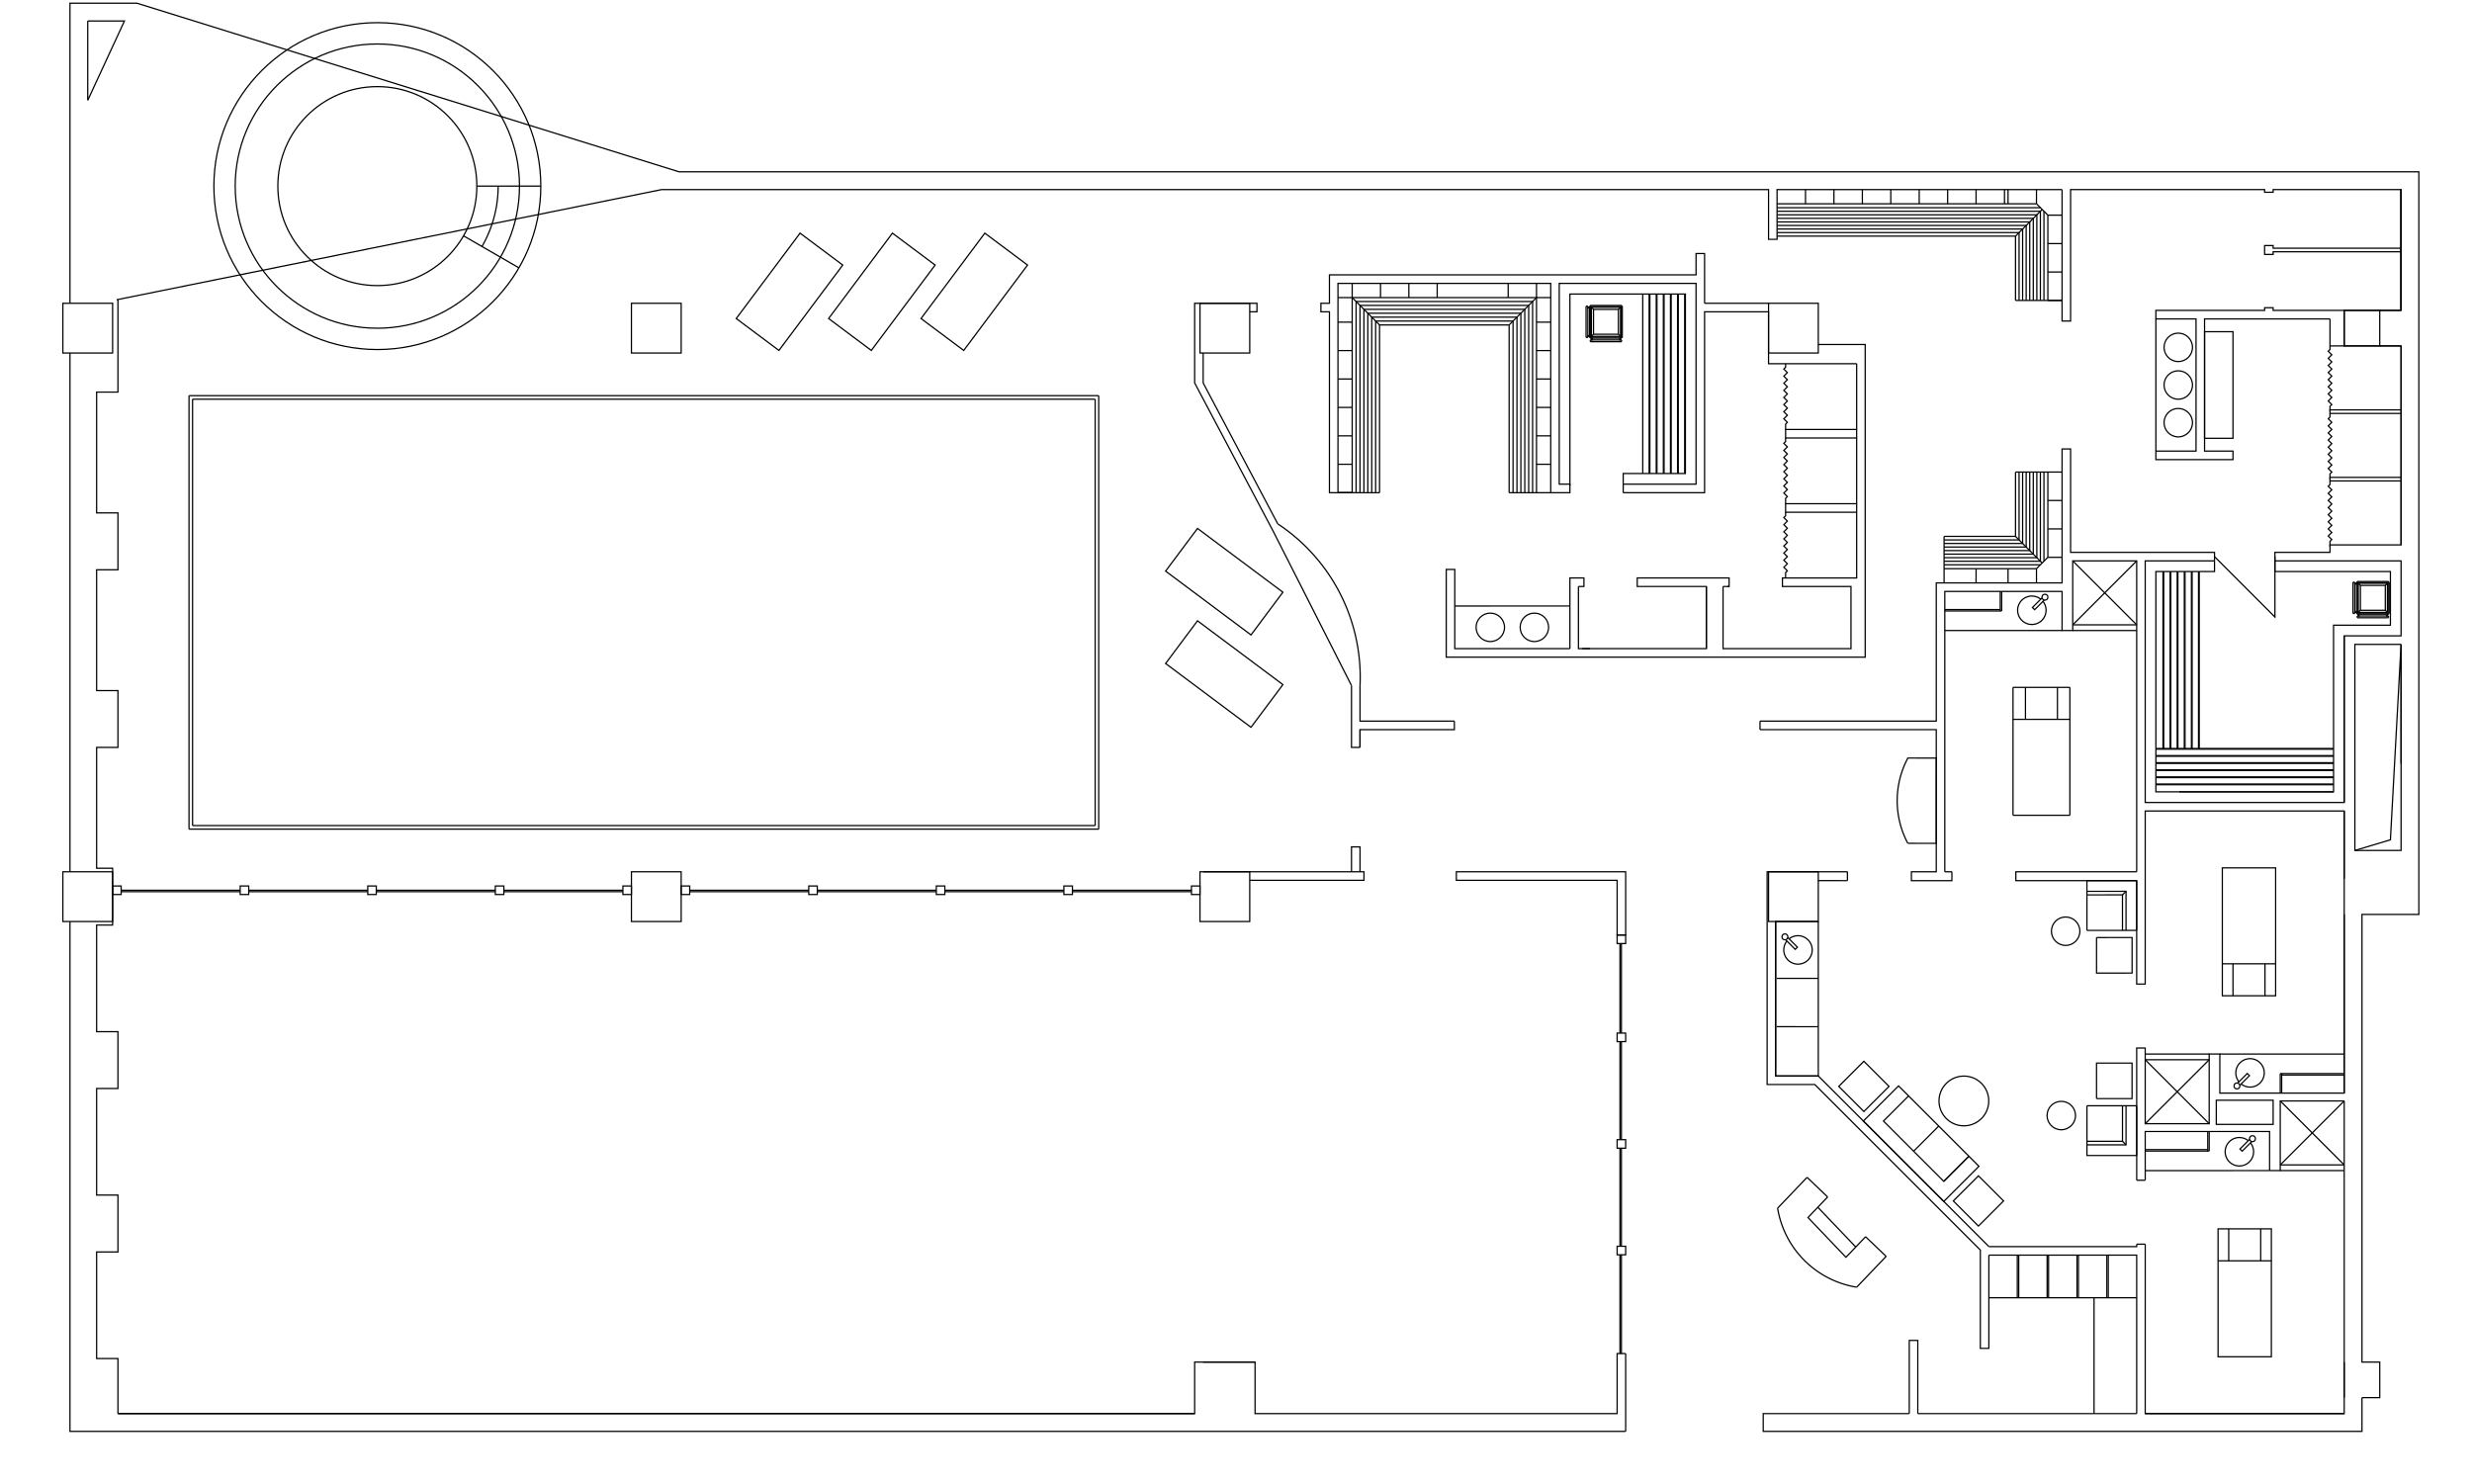 <?xml version="1.0" encoding="utf-8" ?>
<svg baseProfile="full" height="2400.86px" version="1.1" viewBox="0 0 4000.00 2400.86" width="4000.00px" xmlns="http://www.w3.org/2000/svg" xmlns:ev="http://www.w3.org/2001/xml-events" xmlns:xlink="http://www.w3.org/1999/xlink"><defs /><g transform="translate(147.311,2357.149) scale(0.115,-0.115)"><circle cx="4028.536" cy="17877.996" fill="none" r="1400.0" stroke="black" stroke-width="17.384" /><line stroke="black" stroke-width="17.384" x1="32203.576" x2="32503.576" y1="15629.04" y2="15629.04" /><line stroke="black" stroke-width="17.384" x1="32203.576" x2="32503.576" y1="16129.04" y2="16129.04" /><path d="M 32203.576,16129.04 L 32203.576,15629.04 L 31703.576,15629.04 L 31703.576,16129.04 Z" fill="none" stroke="black" stroke-width="17.384" /><path d="M 23603.576,7529.04 L 24303.576,7529.04 L 24303.576,8229.04 L 23603.576,8229.04 Z" fill="none" stroke="black" stroke-width="17.384" /><path d="M 23603.576,16229.04 L 24303.576,16229.04 L 24303.576,15529.04 L 23603.576,15529.04 Z" fill="none" stroke="black" stroke-width="17.384" /><path d="M 16303.576,8229.04 L 16303.576,7529.04 L 15603.576,7529.04 L 15603.576,8229.04 Z" fill="none" stroke="black" stroke-width="17.384" /><path d="M 15603.576,16229.04 L 15603.576,15529.04 L 16303.576,15529.04 L 16303.576,16229.04 Z" fill="none" stroke="black" stroke-width="17.384" /><path d="M -396.424,8229.04 L 303.576,8229.04 L 303.576,7529.04 L -396.424,7529.04 Z" fill="none" stroke="black" stroke-width="17.384" /><path d="M -396.424,16229.04 L 303.576,16229.04 L 303.576,15529.04 L -396.424,15529.04 Z" fill="none" stroke="black" stroke-width="17.384" /><line stroke="black" stroke-width="17.384" x1="21593.19" x2="21593.189" y1="354.04" y2="1449.04" /><path d="M 25258.214,2816.745 L 24843.556,2383.088" fill="none" stroke="black" stroke-width="17.384" /><path d="M 23731.3,3495.298 L 24145.959,3928.955" fill="none" stroke="black" stroke-width="17.384" /><path d="M 24969.11,3093.184 L 24692.671,2804.08 L 24158.625,3363.412 L 24435.063,3652.516" fill="none" stroke="black" stroke-width="17.384" /><line stroke="black" stroke-width="17.384" x1="24435.063" x2="24145.959" y1="3652.516" y2="3928.955" /><line stroke="black" stroke-width="17.384" x1="24969.11" x2="25258.214" y1="3093.184" y2="2816.745" /><line stroke="black" stroke-width="17.384" x1="24830.89" x2="24296.844" y1="2948.632" y2="3507.964" /><line stroke="black" stroke-width="17.384" x1="21533.19" x2="21533.19" y1="1449.04" y2="2839.039" /><line stroke="black" stroke-width="17.384" x1="21533.19" x2="21533.19" y1="2959.039" y2="4339.039" /><line stroke="black" stroke-width="17.384" x1="21533.19" x2="21533.19" y1="4459.039" y2="5839.039" /><line stroke="black" stroke-width="17.384" x1="21533.19" x2="21533.19" y1="5959.039" y2="7219.039" /><line stroke="black" stroke-width="17.384" x1="22703.576" x2="22703.576" y1="16629.04" y2="16229.04" /><line stroke="black" stroke-width="17.384" x1="21833.576" x2="21833.576" y1="16359.04" y2="13833.518" /><line stroke="black" stroke-width="17.384" x1="24123.576" x2="24123.576" y1="17829.04" y2="17629.04" /><line stroke="black" stroke-width="17.384" x1="24523.576" x2="24523.576" y1="17829.04" y2="17629.04" /><line stroke="black" stroke-width="17.384" x1="24923.576" x2="24923.576" y1="17829.04" y2="17629.04" /><line stroke="black" stroke-width="17.384" x1="25323.576" x2="25323.576" y1="17829.04" y2="17629.04" /><line stroke="black" stroke-width="17.384" x1="25723.576" x2="25723.576" y1="17829.04" y2="17629.04" /><line stroke="black" stroke-width="17.384" x1="26123.576" x2="26123.576" y1="17829.04" y2="17629.04" /><line stroke="black" stroke-width="17.384" x1="26523.576" x2="26523.576" y1="17829.04" y2="17629.04" /><line stroke="black" stroke-width="17.384" x1="26923.576" x2="26923.576" y1="17829.04" y2="17629.04" /><line stroke="black" stroke-width="17.384" x1="26973.576" x2="26973.576" y1="17829.04" y2="17629.04" /><line stroke="black" stroke-width="17.384" x1="27373.576" x2="27373.576" y1="17829.04" y2="17629.04" /><path d="M 21593.189,2839.039 L 21593.189,2959.039 L 21473.189,2959.039 L 21473.189,2839.039 Z" fill="none" stroke="black" stroke-width="17.384" /><path d="M 21593.189,4339.039 L 21593.189,4459.039 L 21473.189,4459.039 L 21473.189,4339.039 Z" fill="none" stroke="black" stroke-width="17.384" /><path d="M 21593.189,5839.039 L 21593.189,5959.039 L 21473.189,5959.039 L 21473.189,5839.039 Z" fill="none" stroke="black" stroke-width="17.384" /><path d="M 19210.882,8229.04 L 19210.882,8109.04 L 21473.189,8109.04 L 21473.189,7339.039 L 21593.189,7339.039 L 21593.189,8229.04 Z" fill="none" stroke="black" stroke-width="17.384" /><line stroke="black" stroke-width="17.384" x1="23048.88" x2="23023.48" y1="12243.698" y2="12243.736" /><path d="M 23843.48,15378.518 L 23843.48,15328.518 L 23818.48,15303.518 L 23868.48,15253.518 L 23818.48,15203.518 L 23868.48,15153.518 L 23818.48,15103.518 L 23868.48,15053.518 L 23818.48,15003.518 L 23868.48,14953.518 L 23818.48,14903.518 L 23868.48,14853.518 L 23818.48,14803.518 L 23868.48,14753.518 L 23818.48,14703.518 L 23868.48,14653.518 L 23818.48,14603.518 L 23868.48,14553.518 L 23843.48,14528.518 L 23843.48,14453.518" fill="none" stroke="black" stroke-width="17.384" /><path d="M 23843.48,14333.518 L 23843.48,14283.518 L 23818.48,14258.518 L 23868.48,14208.518 L 23818.48,14158.518 L 23868.48,14108.518 L 23818.48,14058.518 L 23868.48,14008.518 L 23818.48,13958.518 L 23868.48,13908.518 L 23818.48,13858.518 L 23868.48,13808.518 L 23818.48,13758.518 L 23868.48,13708.518 L 23818.48,13658.518 L 23868.48,13608.518 L 23818.48,13558.518 L 23868.48,13508.518 L 23843.48,13483.518 L 23843.48,13408.518" fill="none" stroke="black" stroke-width="17.384" /><path d="M 23843.48,13288.518 L 23843.48,13238.518 L 23818.48,13213.518 L 23868.48,13163.518 L 23818.48,13113.518 L 23868.48,13063.518 L 23818.48,13013.518 L 23868.48,12963.518 L 23818.48,12913.518 L 23868.48,12863.518 L 23818.48,12813.518 L 23868.48,12763.518 L 23818.48,12713.518 L 23868.48,12663.518 L 23818.48,12613.518 L 23868.48,12563.518 L 23818.48,12513.518 L 23868.48,12463.518 L 23843.48,12438.518 L 23843.48,12363.518" fill="none" stroke="black" stroke-width="17.384" /><line stroke="black" stroke-width="17.384" x1="20808.576" x2="19188.576" y1="11969.179" y2="11969.04" /><circle cx="19688.576" cy="11669.04" fill="none" r="200.0" stroke="black" stroke-width="17.384" /><path d="M 31503.576,15629.04 L 31503.576,15579.04 L 31478.576,15554.04 L 31528.576,15504.04 L 31478.576,15454.04 L 31528.576,15404.04 L 31478.576,15354.04 L 31528.576,15304.04 L 31478.576,15254.04 L 31528.576,15204.04 L 31478.576,15154.04 L 31528.576,15104.04 L 31478.576,15054.04 L 31528.576,15004.04 L 31478.576,14954.04 L 31528.576,14904.04 L 31478.576,14854.04 L 31528.576,14804.04 L 31503.576,14779.04 L 31503.576,14704.04" fill="none" stroke="black" stroke-width="17.384" /><path d="M 31503.576,14679.04 L 31503.576,14629.04 L 31478.576,14604.04 L 31528.576,14554.04 L 31478.576,14504.04 L 31528.576,14454.04 L 31478.576,14404.04 L 31528.576,14354.04 L 31478.576,14304.04 L 31528.576,14254.04 L 31478.576,14204.04 L 31528.576,14154.04 L 31478.576,14104.04 L 31528.576,14054.04 L 31478.576,14004.04 L 31528.576,13954.04 L 31478.576,13904.04 L 31528.576,13854.04 L 31503.576,13829.04 L 31503.576,13754.04" fill="none" stroke="black" stroke-width="17.384" /><path d="M 31503.576,13729.04 L 31503.576,13679.04 L 31478.576,13654.04 L 31528.576,13604.04 L 31478.576,13554.04 L 31528.576,13504.04 L 31478.576,13454.04 L 31528.576,13404.04 L 31478.576,13354.04 L 31528.576,13304.04 L 31478.576,13254.04 L 31528.576,13204.04 L 31478.576,13154.04 L 31528.576,13104.04 L 31478.576,13054.04 L 31528.576,13004.04 L 31478.576,12954.04 L 31528.576,12904.04 L 31503.576,12879.04 L 31503.576,12804.04" fill="none" stroke="black" stroke-width="17.384" /><line stroke="black" stroke-width="17.384" x1="29053.576" x2="29053.576" y1="14149.04" y2="16009.04" /><circle cx="29368.576" cy="14549.04" fill="none" r="200.0" stroke="black" stroke-width="17.384" /><circle cx="29368.576" cy="15079.04" fill="none" r="200.0" stroke="black" stroke-width="17.384" /><circle cx="29368.576" cy="15609.04" fill="none" r="200.0" stroke="black" stroke-width="17.384" /><path d="M 30138.576,14329.04 L 30138.576,15829.04 L 29738.576,15829.04 L 29738.576,14329.04 Z" fill="none" stroke="black" stroke-width="17.384" /><line stroke="black" stroke-width="17.384" x1="32503.576" x2="32503.576" y1="16129.04" y2="17829.04" /><path d="M 32503.576,12829.04 L 32503.576,15629.04 L 31703.576,15629.04 L 31703.576,16129.04 L 32503.576,16129.04 L 32503.576,17829.04 L 30703.576,17829.04 L 30703.576,17791.54 L 30583.576,17791.54 L 30583.576,17829.04 L 27853.576,17829.04 L 27853.576,15979.04 L 27733.576,15979.04 L 27733.576,17829.04 L 27733.576,15979.04" fill="none" stroke="black" stroke-width="17.384" /><line stroke="black" stroke-width="17.384" x1="27078.576" x2="27733.576" y1="16269.04" y2="16269.04" /><path d="M 23723.576,17629.04 L 27373.576,17629.04" fill="none" stroke="black" stroke-width="17.384" /><path d="M 27533.576,17469.04 L 27533.576,16269.04" fill="none" stroke="black" stroke-width="17.384" /><path d="M 23723.576,17174.04 L 27078.576,17174.04 L 27078.576,16269.04" fill="none" stroke="black" stroke-width="17.384" /><path d="M 23723.576,17224.04 L 27128.576,17224.04 L 27128.576,16269.04" fill="none" stroke="black" stroke-width="17.384" /><path d="M 23723.576,17274.04 L 27178.576,17274.04 L 27178.576,16269.04" fill="none" stroke="black" stroke-width="17.384" /><path d="M 23723.576,17324.04 L 27228.576,17324.04 L 27228.576,16269.04" fill="none" stroke="black" stroke-width="17.384" /><path d="M 23723.576,17374.04 L 27278.576,17374.04 L 27278.576,16269.04" fill="none" stroke="black" stroke-width="17.384" /><path d="M 23723.576,17424.04 L 27328.576,17424.04 L 27328.576,16269.04" fill="none" stroke="black" stroke-width="17.384" /><path d="M 23723.576,17474.04 L 27378.576,17474.04 L 27378.576,16269.04" fill="none" stroke="black" stroke-width="17.384" /><path d="M 23723.576,17524.04 L 27428.576,17524.04 L 27428.576,16269.04" fill="none" stroke="black" stroke-width="17.384" /><path d="M 23723.576,17574.04 L 27428.576,17574.04" fill="none" stroke="black" stroke-width="17.384" /><path d="M 27478.576,17524.04 L 27478.576,16269.04" fill="none" stroke="black" stroke-width="17.384" /><line stroke="black" stroke-width="17.384" x1="23603.576" x2="22703.576" y1="16229.04" y2="16229.04" /><line stroke="black" stroke-width="17.384" x1="27733.576" x2="27533.576" y1="16269.04" y2="16269.04" /><line stroke="black" stroke-width="17.384" x1="27733.576" x2="27533.576" y1="16669.04" y2="16669.04" /><line stroke="black" stroke-width="17.384" x1="27733.576" x2="27533.576" y1="17069.04" y2="17069.04" /><line stroke="black" stroke-width="17.384" x1="27733.576" x2="27533.576" y1="17469.04" y2="17469.04" /><line stroke="black" stroke-width="17.384" x1="23483.576" x2="23483.576" y1="10229.04" y2="10349.04" /><line stroke="black" stroke-width="17.384" x1="27078.576" x2="27453.576" y1="17174.04" y2="17549.04" /><line stroke="black" stroke-width="17.384" x1="27533.576" x2="27373.576" y1="17469.04" y2="17629.04" /><path d="M 15568.71,13060.681 L 16770.307,12162.814 L 16321.373,11562.016 L 15119.776,12459.882 Z" fill="none" stroke="black" stroke-width="17.384" /><path d="M 15568.71,11760.681 L 16770.307,10862.814 L 16321.373,10262.016 L 15119.776,11159.882 Z" fill="none" stroke="black" stroke-width="17.384" /><path d="M 20338.576,13563.518 L 20338.576,16309.04 L 17745.176,16309.04 L 17745.176,13563.518" fill="none" stroke="black" stroke-width="17.384" /><path d="M 20283.576,13563.518 L 20283.576,16254.04 L 17800.176,16254.04 L 17800.176,13563.518" fill="none" stroke="black" stroke-width="17.384" /><path d="M 20228.576,13563.518 L 20228.576,16199.04 L 17855.176,16199.04 L 17855.176,13563.518" fill="none" stroke="black" stroke-width="17.384" /><path d="M 20173.576,13563.518 L 20173.576,16144.04 L 17910.176,16144.04 L 17910.176,13563.518" fill="none" stroke="black" stroke-width="17.384" /><path d="M 20118.576,13563.518 L 20118.576,16089.04 L 17965.176,16089.04 L 17965.176,13563.518" fill="none" stroke="black" stroke-width="17.384" /><path d="M 20063.576,13563.518 L 20063.576,16034.04 L 18020.176,16034.04 L 18020.176,13563.518" fill="none" stroke="black" stroke-width="17.384" /><path d="M 20008.576,13563.518 L 20008.576,15979.04 L 18075.176,15979.04 L 18075.176,13563.518" fill="none" stroke="black" stroke-width="17.384" /><path d="M 19953.576,13563.518 L 19953.576,15924.04 L 18130.176,15924.04 L 18130.176,13563.518" fill="none" stroke="black" stroke-width="17.384" /><line stroke="black" stroke-width="17.384" x1="18130.176" x2="17745.176" y1="15924.04" y2="16309.04" /><line stroke="black" stroke-width="17.384" x1="19953.576" x2="20338.576" y1="15924.04" y2="16309.04" /><line stroke="black" stroke-width="17.384" x1="18130.176" x2="17545.176" y1="13563.518" y2="13563.518" /><line stroke="black" stroke-width="17.384" x1="17745.176" x2="17545.176" y1="13963.518" y2="13963.518" /><line stroke="black" stroke-width="17.384" x1="17745.176" x2="17545.176" y1="14363.518" y2="14363.518" /><line stroke="black" stroke-width="17.384" x1="17745.176" x2="17545.176" y1="14763.518" y2="14763.518" /><line stroke="black" stroke-width="17.384" x1="17745.176" x2="17545.176" y1="15163.518" y2="15163.518" /><line stroke="black" stroke-width="17.384" x1="17745.176" x2="17545.176" y1="15563.518" y2="15563.518" /><line stroke="black" stroke-width="17.384" x1="17745.176" x2="17545.176" y1="15963.518" y2="15963.518" /><line stroke="black" stroke-width="17.384" x1="17745.176" x2="17545.176" y1="13563.518" y2="13563.518" /><line stroke="black" stroke-width="17.384" x1="17745.176" x2="17545.176" y1="13563.518" y2="13563.518" /><line stroke="black" stroke-width="17.384" x1="19953.576" x2="20538.576" y1="13563.518" y2="13563.518" /><line stroke="black" stroke-width="17.384" x1="17745.176" x2="17545.176" y1="16309.04" y2="16309.04" /><line stroke="black" stroke-width="17.384" x1="17745.176" x2="17745.176" y1="16309.04" y2="16509.04" /><line stroke="black" stroke-width="17.384" x1="20338.576" x2="20338.576" y1="16309.04" y2="16509.04" /><line stroke="black" stroke-width="17.384" x1="20338.576" x2="20538.576" y1="16309.04" y2="16309.04" /><line stroke="black" stroke-width="17.384" x1="18143.856" x2="18143.856" y1="16309.04" y2="16509.04" /><line stroke="black" stroke-width="17.384" x1="18542.536" x2="18542.536" y1="16309.04" y2="16509.04" /><line stroke="black" stroke-width="17.384" x1="18941.216" x2="18941.216" y1="16309.04" y2="16509.04" /><line stroke="black" stroke-width="17.384" x1="19939.896" x2="19939.896" y1="16309.04" y2="16509.04" /><line stroke="black" stroke-width="17.384" x1="20338.576" x2="20538.576" y1="13963.518" y2="13963.518" /><line stroke="black" stroke-width="17.384" x1="20338.576" x2="20538.576" y1="14363.518" y2="14363.518" /><line stroke="black" stroke-width="17.384" x1="20338.576" x2="20538.576" y1="14763.518" y2="14763.518" /><line stroke="black" stroke-width="17.384" x1="20338.576" x2="20538.576" y1="15163.518" y2="15163.518" /><line stroke="black" stroke-width="17.384" x1="20338.576" x2="20538.576" y1="15563.518" y2="15563.518" /><line stroke="black" stroke-width="17.384" x1="20338.576" x2="20538.576" y1="15963.518" y2="15963.518" /><path d="M 23731.3,3495.298 A 1345.339,1345.339 0 0 1 24843.556,2383.088" fill="none" stroke="black" stroke-width="17.384" /><path d="M 15528.576,604.04 L 15528.576,604.04 L 378.576,604.04 Z" fill="none" stroke="black" stroke-width="17.384" /><line stroke="black" stroke-width="17.384" x1="31703.576" x2="31703.576" y1="7629.04" y2="5114.04" /><path d="M 31853.576,8529.04 L 32353.576,8679.04 L 32503.576,11429.04 L 32503.576,9749.04" fill="none" stroke="black" stroke-width="17.384" /><line stroke="black" stroke-width="17.384" x1="31703.576" x2="31703.576" y1="8129.04" y2="9084.04" /><path d="M 31953.576,829.04 L 31953.576,354.04 L 23528.576,354.041 L 23528.576,604.041 L 25583.576,604.041" fill="none" stroke="black" stroke-width="17.384" /><line stroke="black" stroke-width="17.384" x1="28903.918" x2="28783.918" y1="2988.236" y2="2988.236" /><path d="M 24937.875,4721.004 L 26069.246,3589.633 L 26564.221,4084.608 L 25432.85,5215.979 Z" fill="none" stroke="black" stroke-width="17.384" /><path d="M 25574.271,5074.557 L 25220.718,4721.004 L 26069.246,3872.476 L 26422.8,4226.029" fill="none" stroke="black" stroke-width="17.384" /><line stroke="black" stroke-width="17.384" x1="28783.576" x2="26703.576" y1="2234.334" y2="2234.334" /><line stroke="black" stroke-width="17.384" x1="28183.576" x2="28183.576" y1="2234.334" y2="604.04" /><line stroke="black" stroke-width="17.384" x1="29053.576" x2="31553.576" y1="9954.04" y2="9954.04" /><circle cx="20308.576" cy="11669.04" fill="none" r="200.0" stroke="black" stroke-width="17.384" /><line stroke="black" stroke-width="17.384" x1="27883.576" x2="28783.576" y1="11624.04" y2="11624.04" /><line stroke="black" stroke-width="17.384" x1="27883.576" x2="28783.576" y1="11704.04" y2="11704.04" /><line stroke="black" stroke-width="17.384" x1="27883.576" x2="28783.576" y1="11704.04" y2="12604.04" /><line stroke="black" stroke-width="17.384" x1="27883.576" x2="28783.576" y1="12604.04" y2="11704.04" /><line stroke="black" stroke-width="17.384" x1="27733.576" x2="26083.48" y1="11624.04" y2="11624.04" /><line stroke="black" stroke-width="17.384" x1="27043.48" x2="27843.48" y1="9024.04" y2="9024.04" /><line stroke="black" stroke-width="17.384" x1="27043.48" x2="27843.48" y1="10824.04" y2="10824.04" /><line stroke="black" stroke-width="17.384" x1="27043.48" x2="27043.48" y1="9024.04" y2="10824.04" /><line stroke="black" stroke-width="17.384" x1="27843.48" x2="27843.48" y1="9024.04" y2="10824.04" /><circle cx="26352.089" cy="5003.811" fill="none" r="350.0" stroke="black" stroke-width="17.384" /><path d="M 25563.107,8629.287 L 25963.107,8629.1 L 25963.853,9829.1 L 25563.853,9829.286 L 25563.853,9828.936" fill="none" stroke="black" stroke-width="17.384" /><path d="M 25564.04,9829.286 A 1276.401,1276.401 0 0 1 25563.107,8629.287" fill="none" stroke="black" stroke-width="17.384" /><line stroke="black" stroke-width="17.384" x1="26523.576" x2="26523.576" y1="12294.04" y2="12494.04" /><line stroke="black" stroke-width="17.384" x1="26973.576" x2="26973.576" y1="12294.04" y2="12494.04" /><line stroke="black" stroke-width="17.384" x1="27373.576" x2="27373.576" y1="12294.04" y2="12494.04" /><path d="M 26073.576,12494.04 L 27373.576,12494.04" fill="none" stroke="black" stroke-width="17.384" /><path d="M 27533.576,12654.04 L 27533.576,13854.04" fill="none" stroke="black" stroke-width="17.384" /><path d="M 26073.576,12949.04 L 27078.576,12949.04 L 27078.576,13854.04" fill="none" stroke="black" stroke-width="17.384" /><path d="M 26073.576,12899.04 L 27128.576,12899.04 L 27128.576,13854.04" fill="none" stroke="black" stroke-width="17.384" /><path d="M 26073.576,12849.04 L 27178.576,12849.04 L 27178.576,13854.04" fill="none" stroke="black" stroke-width="17.384" /><path d="M 26073.576,12799.04 L 27228.576,12799.04 L 27228.576,13854.04" fill="none" stroke="black" stroke-width="17.384" /><path d="M 26073.576,12749.04 L 27278.576,12749.04 L 27278.576,13854.04" fill="none" stroke="black" stroke-width="17.384" /><path d="M 26073.576,12699.04 L 27328.576,12699.04 L 27328.576,13854.04" fill="none" stroke="black" stroke-width="17.384" /><path d="M 26073.576,12649.04 L 27378.576,12649.04 L 27378.576,13854.04" fill="none" stroke="black" stroke-width="17.384" /><path d="M 26073.576,12599.04 L 27428.576,12599.04 L 27428.576,13854.04" fill="none" stroke="black" stroke-width="17.384" /><path d="M 26073.576,12549.04 L 27428.576,12549.04" fill="none" stroke="black" stroke-width="17.384" /><path d="M 27478.576,12599.04 L 27478.576,13854.04" fill="none" stroke="black" stroke-width="17.384" /><line stroke="black" stroke-width="17.384" x1="27733.576" x2="27533.576" y1="13454.04" y2="13454.04" /><line stroke="black" stroke-width="17.384" x1="27733.576" x2="27533.576" y1="13054.04" y2="13054.04" /><line stroke="black" stroke-width="17.384" x1="27733.576" x2="27533.576" y1="12654.04" y2="12654.04" /><line stroke="black" stroke-width="17.384" x1="27078.576" x2="27453.576" y1="12949.04" y2="12574.04" /><line stroke="black" stroke-width="17.384" x1="27533.576" x2="27373.576" y1="12654.04" y2="12494.04" /><line stroke="black" stroke-width="17.384" x1="27733.576" x2="27078.576" y1="13854.04" y2="13854.04" /><line stroke="black" stroke-width="17.384" x1="26073.576" x2="26073.576" y1="12294.04" y2="12949.04" /><path d="M 24303.576,7529.04 L 24303.576,5355.303 L 23703.576,5355.303 L 23703.576,7529.04 L 24303.576,7529.04" fill="none" stroke="black" stroke-width="17.384" /><path d="M 21593.189,7219.039 L 21593.189,7339.039 L 21473.189,7339.039 L 21473.189,7219.039 Z" fill="none" stroke="black" stroke-width="17.384" /><path d="M 32281.626,11908.764 L 31931.626,11908.764 L 31931.626,12258.764 L 32281.626,12258.764 Z" fill="none" stroke="black" stroke-width="17.384" /><path d="M 32311.626,11878.764 L 31901.626,11878.764 L 31901.626,12288.764 L 32311.626,12288.764 Z" fill="none" stroke="black" stroke-width="17.384" /><path d="M 32321.626,11868.764 L 31891.626,11868.764 L 31891.626,12298.764 L 32321.626,12298.764 Z" fill="none" stroke="black" stroke-width="17.384" /><path d="M 32321.626,11853.764 L 31891.626,11853.764 L 31876.626,11868.764 L 31876.626,12298.764 L 31891.626,12313.764 L 32321.626,12313.764 L 32336.626,12298.764 L 32336.626,11868.764 Z" fill="none" stroke="black" stroke-width="17.384" /><path d="M 31886.626,11803.764 L 32326.626,11803.764" fill="none" stroke="black" stroke-width="17.384" /><path d="M 31886.626,11828.764 L 32326.626,11828.764" fill="none" stroke="black" stroke-width="17.384" /><line stroke="black" stroke-width="17.384" x1="32281.626" x2="32311.626" y1="12258.764" y2="12288.764" /><line stroke="black" stroke-width="17.384" x1="32311.626" x2="32281.626" y1="11878.764" y2="11908.764" /><path d="M 32311.626,11853.764 L 32311.626,11828.764 L 32301.626,11828.764 L 32301.626,11853.764 Z" fill="none" stroke="black" stroke-width="17.384" /><path d="M 32326.626,11803.764 L 32326.626,11828.764" fill="none" stroke="black" stroke-width="17.384" /><path d="M 31826.626,11863.764 L 31826.626,12303.764" fill="none" stroke="black" stroke-width="17.384" /><path d="M 31851.626,11863.764 L 31851.626,12303.764" fill="none" stroke="black" stroke-width="17.384" /><path d="M 31851.626,12303.764 L 31826.626,12303.764" fill="none" stroke="black" stroke-width="17.384" /><line stroke="black" stroke-width="17.384" x1="31931.626" x2="31901.626" y1="12258.764" y2="12288.764" /><path d="M 31876.626,12288.764 L 31851.626,12288.764 L 31851.626,12278.764 L 31876.626,12278.764 Z" fill="none" stroke="black" stroke-width="17.384" /><line stroke="black" stroke-width="17.384" x1="31931.626" x2="31901.626" y1="11908.764" y2="11878.764" /><path d="M 31851.626,11863.764 L 31826.626,11863.764" fill="none" stroke="black" stroke-width="17.384" /><path d="M 31901.626,11853.764 L 31901.626,11828.764 L 31911.626,11828.764 L 31911.626,11853.764 Z" fill="none" stroke="black" stroke-width="17.384" /><path d="M 31876.626,11878.764 L 31851.626,11878.764 L 31851.626,11888.764 L 31876.626,11888.764 Z" fill="none" stroke="black" stroke-width="17.384" /><path d="M 31886.626,11803.764 L 31886.626,11828.764" fill="none" stroke="black" stroke-width="17.384" /><line stroke="black" stroke-width="17.384" x1="29053.576" x2="31553.576" y1="9854.04" y2="9854.04" /><line stroke="black" stroke-width="17.384" x1="29053.576" x2="31553.576" y1="9754.04" y2="9754.04" /><line stroke="black" stroke-width="17.384" x1="29053.576" x2="31553.576" y1="9654.04" y2="9654.04" /><line stroke="black" stroke-width="17.384" x1="29053.576" x2="31553.576" y1="9554.04" y2="9554.04" /><line stroke="black" stroke-width="17.384" x1="29053.576" x2="31553.576" y1="9454.04" y2="9454.04" /><line stroke="black" stroke-width="17.384" x1="29053.576" x2="31553.576" y1="9464.04" y2="9464.04" /><line stroke="black" stroke-width="17.384" x1="29053.576" x2="31553.576" y1="9564.04" y2="9564.04" /><line stroke="black" stroke-width="17.384" x1="29053.576" x2="31553.576" y1="9664.04" y2="9664.04" /><line stroke="black" stroke-width="17.384" x1="29053.576" x2="31553.576" y1="9864.04" y2="9864.04" /><line stroke="black" stroke-width="17.384" x1="29053.576" x2="31553.576" y1="9764.04" y2="9764.04" /><line stroke="black" stroke-width="17.384" x1="29383.634" x2="31553.576" y1="9354.04" y2="9354.04" /><path d="M 31703.576,9204.04 L 28903.576,9204.04 L 28903.576,12604.04 L 29878.576,12604.04 L 28903.576,12604.04 L 28903.576,9204.04 L 31703.576,9204.04 L 31703.576,11549.04 L 32503.576,11549.04 L 32503.576,12604.04 L 30728.576,12604.04 L 32503.576,12604.04 L 32503.576,11549.04 L 32503.576,12604.04 L 32503.576,11549.04 L 31703.576,11549.04 Z" fill="none" stroke="black" stroke-width="17.384" /><path d="M 29878.576,12604.04 L 29878.576,12454.04 L 29053.576,12454.04 L 29053.576,9354.04 L 31553.576,9354.04 L 31553.576,11699.04 L 32353.576,11699.04 L 32353.576,12454.04 L 30728.576,12454.04 L 30728.576,12604.04" fill="none" stroke="black" stroke-width="17.384" /><line stroke="black" stroke-width="17.384" x1="29053.576" x2="31553.576" y1="9964.04" y2="9964.04" /><line stroke="black" stroke-width="17.384" x1="29653.576" x2="29653.576" y1="9964.04" y2="12454.04" /><line stroke="black" stroke-width="17.384" x1="29553.575" x2="29553.576" y1="9964.04" y2="12454.04" /><line stroke="black" stroke-width="17.384" x1="29453.575" x2="29453.576" y1="9964.04" y2="12454.04" /><line stroke="black" stroke-width="17.384" x1="29353.575" x2="29353.576" y1="9964.04" y2="12454.04" /><line stroke="black" stroke-width="17.384" x1="29253.575" x2="29253.576" y1="9964.04" y2="12454.04" /><line stroke="black" stroke-width="17.384" x1="29153.575" x2="29153.576" y1="9964.04" y2="12454.04" /><line stroke="black" stroke-width="17.384" x1="29163.575" x2="29163.576" y1="9964.04" y2="12454.04" /><line stroke="black" stroke-width="17.384" x1="29263.575" x2="29263.576" y1="9964.04" y2="12454.04" /><line stroke="black" stroke-width="17.384" x1="29363.575" x2="29363.576" y1="9964.04" y2="12454.04" /><line stroke="black" stroke-width="17.384" x1="29563.575" x2="29563.576" y1="9964.04" y2="12454.04" /><line stroke="black" stroke-width="17.384" x1="29463.575" x2="29463.576" y1="9964.04" y2="12454.04" /><line stroke="black" stroke-width="17.384" x1="29663.576" x2="29663.576" y1="9964.04" y2="12454.04" /><path d="M 21558.576,13683.518 L 21558.576,13833.518 L 22433.576,13833.518 L 22433.576,16359.04 L 20808.576,16359.04 L 20808.576,13663.518" fill="none" stroke="black" stroke-width="17.384" /><path d="M 20538.576,13563.518 L 20658.576,13563.518 L 20808.576,13563.518 L 20808.576,13683.518 L 20658.576,13683.518 L 20658.576,16509.04 L 22583.576,16509.04 L 22583.576,13683.518 L 21558.576,13683.518 L 21558.576,13563.518" fill="none" stroke="black" stroke-width="17.384" /><line stroke="black" stroke-width="17.384" x1="22423.576" x2="22423.576" y1="13833.518" y2="16359.04" /><line stroke="black" stroke-width="17.384" x1="22323.575" x2="22323.576" y1="13833.518" y2="16359.04" /><line stroke="black" stroke-width="17.384" x1="22223.575" x2="22223.576" y1="13833.518" y2="16359.04" /><line stroke="black" stroke-width="17.384" x1="22123.575" x2="22123.576" y1="13833.518" y2="16359.04" /><line stroke="black" stroke-width="17.384" x1="22023.575" x2="22023.576" y1="13833.518" y2="16359.04" /><line stroke="black" stroke-width="17.384" x1="21923.575" x2="21923.576" y1="13833.518" y2="16359.04" /><line stroke="black" stroke-width="17.384" x1="21933.575" x2="21933.576" y1="13833.518" y2="16359.04" /><line stroke="black" stroke-width="17.384" x1="22033.575" x2="22033.576" y1="13833.518" y2="16359.04" /><line stroke="black" stroke-width="17.384" x1="22133.575" x2="22133.576" y1="13833.518" y2="16359.04" /><line stroke="black" stroke-width="17.384" x1="22333.575" x2="22333.576" y1="13833.518" y2="16359.04" /><line stroke="black" stroke-width="17.384" x1="22233.575" x2="22233.576" y1="13833.518" y2="16359.04" /><path d="M 21490.812,15793.247 L 21140.812,15793.247 L 21140.812,16143.247 L 21490.812,16143.247 Z" fill="none" stroke="black" stroke-width="17.384" /><path d="M 21520.812,15763.247 L 21110.812,15763.247 L 21110.812,16173.247 L 21520.812,16173.247 Z" fill="none" stroke="black" stroke-width="17.384" /><path d="M 21530.812,15753.247 L 21100.812,15753.247 L 21100.812,16183.247 L 21530.812,16183.247 Z" fill="none" stroke="black" stroke-width="17.384" /><path d="M 21530.812,15738.247 L 21100.812,15738.247 L 21085.812,15753.247 L 21085.812,16183.247 L 21100.812,16198.247 L 21530.812,16198.247 L 21545.812,16183.247 L 21545.812,15753.247 Z" fill="none" stroke="black" stroke-width="17.384" /><path d="M 21095.812,15688.247 L 21535.812,15688.247" fill="none" stroke="black" stroke-width="17.384" /><path d="M 21095.812,15713.247 L 21535.812,15713.247" fill="none" stroke="black" stroke-width="17.384" /><line stroke="black" stroke-width="17.384" x1="21490.812" x2="21520.812" y1="16143.247" y2="16173.247" /><line stroke="black" stroke-width="17.384" x1="21520.812" x2="21490.812" y1="15763.247" y2="15793.247" /><path d="M 21520.812,15738.247 L 21520.812,15713.247 L 21510.812,15713.247 L 21510.812,15738.247 Z" fill="none" stroke="black" stroke-width="17.384" /><path d="M 21535.812,15688.247 L 21535.812,15713.247" fill="none" stroke="black" stroke-width="17.384" /><path d="M 21035.812,15748.247 L 21035.812,16188.247" fill="none" stroke="black" stroke-width="17.384" /><path d="M 21060.812,15748.247 L 21060.812,16188.247" fill="none" stroke="black" stroke-width="17.384" /><path d="M 21060.812,16188.247 L 21035.812,16188.247" fill="none" stroke="black" stroke-width="17.384" /><line stroke="black" stroke-width="17.384" x1="21140.812" x2="21110.812" y1="16143.247" y2="16173.247" /><path d="M 21085.812,16173.247 L 21060.812,16173.247 L 21060.812,16163.247 L 21085.812,16163.247 Z" fill="none" stroke="black" stroke-width="17.384" /><line stroke="black" stroke-width="17.384" x1="21140.812" x2="21110.812" y1="15793.247" y2="15763.247" /><path d="M 21060.812,15748.247 L 21035.812,15748.247" fill="none" stroke="black" stroke-width="17.384" /><path d="M 21110.812,15738.247 L 21110.812,15713.247 L 21120.812,15713.247 L 21120.812,15738.247 Z" fill="none" stroke="black" stroke-width="17.384" /><path d="M 21085.812,15763.247 L 21060.812,15763.247 L 21060.812,15773.247 L 21085.812,15773.247 Z" fill="none" stroke="black" stroke-width="17.384" /><path d="M 21095.812,15688.247 L 21095.812,15713.247" fill="none" stroke="black" stroke-width="17.384" /><line stroke="black" stroke-width="17.384" x1="30528.576" x2="30528.576" y1="2754.04" y2="3204.04" /><line stroke="black" stroke-width="17.384" x1="30078.576" x2="30078.576" y1="2754.04" y2="3204.04" /><line stroke="black" stroke-width="17.384" x1="30678.576" x2="29928.576" y1="2754.04" y2="2754.04" /><path d="M 30678.576,3204.04 L 30678.576,1404.04 L 29928.576,1404.04 L 29928.576,3204.04 Z" fill="none" stroke="black" stroke-width="17.384" /><line stroke="black" stroke-width="17.384" x1="30138.576" x2="30138.576" y1="6933.965" y2="6483.965" /><line stroke="black" stroke-width="17.384" x1="30738.576" x2="29988.576" y1="6933.965" y2="6933.965" /><path d="M 30738.576,6483.965 L 30738.576,8283.965 L 29988.576,8283.965 L 29988.576,6483.965 Z" fill="none" stroke="black" stroke-width="17.384" /><line stroke="black" stroke-width="17.384" x1="30588.576" x2="30588.576" y1="6933.965" y2="6483.965" /><line stroke="black" stroke-width="17.384" x1="30803.567" x2="31703.567" y1="4024.04" y2="4024.04" /><line stroke="black" stroke-width="17.384" x1="30803.567" x2="31703.567" y1="4104.04" y2="4104.04" /><line stroke="black" stroke-width="17.384" x1="30803.567" x2="31703.567" y1="4104.04" y2="5004.04" /><line stroke="black" stroke-width="17.384" x1="30803.567" x2="31703.567" y1="5004.04" y2="4104.04" /><line stroke="black" stroke-width="17.384" x1="29803.576" x2="28903.576" y1="5663.965" y2="5663.965" /><line stroke="black" stroke-width="17.384" x1="29803.576" x2="28903.576" y1="5583.965" y2="5583.965" /><line stroke="black" stroke-width="17.384" x1="29803.576" x2="28903.576" y1="4683.965" y2="5583.965" /><line stroke="black" stroke-width="17.384" x1="29803.576" x2="28903.576" y1="5583.965" y2="4683.965" /><line stroke="black" stroke-width="17.384" x1="30653.576" x2="28903.827" y1="4024.04" y2="4023.242" /><line stroke="black" stroke-width="17.384" x1="29953.576" x2="31703.576" y1="5663.965" y2="5663.965" /><line stroke="black" stroke-width="17.384" x1="29803.576" x2="29803.576" y1="4299.04" y2="4574.04" /><line stroke="black" stroke-width="17.384" x1="29783.576" x2="29783.576" y1="4299.04" y2="4574.04" /><path d="M 30353.696,4445.069 A 200.0,200.0 0 1 1 30384.605,4414.16" fill="none" stroke="black" stroke-width="17.384" /><circle cx="30412.691" cy="4473.155" fill="none" r="41.459" stroke="black" stroke-width="17.384" /><path d="M 30372.324,4463.698 L 30236.634,4328.007 L 30267.543,4297.098 L 30403.234,4432.789" fill="none" stroke="black" stroke-width="17.384" /><line stroke="black" stroke-width="17.384" x1="28903.48" x2="29803.576" y1="4299.04" y2="4299.04" /><line stroke="black" stroke-width="17.384" x1="28903.48" x2="29783.576" y1="4319.04" y2="4319.04" /><line stroke="black" stroke-width="17.384" x1="30803.576" x2="30803.576" y1="5388.965" y2="5113.965" /><line stroke="black" stroke-width="17.384" x1="30823.576" x2="30823.576" y1="5388.965" y2="5113.965" /><path d="M 30253.456,5242.974 A 200.0,200.0 0 1 1 30222.547,5273.883" fill="none" stroke="black" stroke-width="17.384" /><circle cx="30194.461" cy="5214.888" fill="none" r="41.459" stroke="black" stroke-width="17.384" /><path d="M 30234.827,5224.345 L 30370.518,5360.036 L 30339.609,5390.945 L 30203.918,5255.254" fill="none" stroke="black" stroke-width="17.384" /><line stroke="black" stroke-width="17.384" x1="31703.671" x2="30803.576" y1="5388.965" y2="5388.965" /><line stroke="black" stroke-width="17.384" x1="31703.671" x2="30823.576" y1="5368.965" y2="5368.965" /><path d="M 29903.576,4703.965 L 29903.576,4674.04 L 30703.576,4674.04 L 30703.576,5014.04 L 29903.576,5014.04 Z" fill="none" stroke="black" stroke-width="17.384" /><path d="M 27433.696,12065.069 A 200.0,200.0 0 1 1 27464.605,12034.16" fill="none" stroke="black" stroke-width="17.384" /><circle cx="27492.691" cy="12093.155" fill="none" r="41.459" stroke="black" stroke-width="17.384" /><path d="M 27452.324,12083.698 L 27316.634,11948.007 L 27347.543,11917.098 L 27483.234,12052.789" fill="none" stroke="black" stroke-width="17.384" /><line stroke="black" stroke-width="17.384" x1="26883.576" x2="26883.576" y1="11899.04" y2="12174.04" /><line stroke="black" stroke-width="17.384" x1="26863.576" x2="26863.576" y1="11899.04" y2="12174.04" /><line stroke="black" stroke-width="17.384" x1="26083.48" x2="26883.576" y1="11899.04" y2="11899.04" /><line stroke="black" stroke-width="17.384" x1="26083.48" x2="26863.576" y1="11919.04" y2="11919.04" /><line stroke="black" stroke-width="17.384" x1="24303.576" x2="23718.223" y1="6048.741" y2="6048.895" /><line stroke="black" stroke-width="17.384" x1="23718.065" x2="24303.576" y1="6729.04" y2="6729.04" /><path d="M 23862.036,7254.16 A 200.0,200.0 0 1 1 23892.945,7285.069" fill="none" stroke="black" stroke-width="17.384" /><path d="M 23843.408,7272.789 L 23979.098,7137.098 L 24010.007,7168.007 L 23874.317,7303.698" fill="none" stroke="black" stroke-width="17.384" /><circle cx="23833.95" cy="7313.155" fill="none" r="41.459" stroke="black" stroke-width="17.384" /><line stroke="black" stroke-width="17.384" x1="24713.48" x2="24713.402" y1="8228.901" y2="8103.901" /><line stroke="black" stroke-width="17.384" x1="24713.484" x2="24303.576" y1="8104.134" y2="8104.644" /><line stroke="black" stroke-width="17.384" x1="26422.8" x2="26069.246" y1="4226.029" y2="3872.476" /><line stroke="black" stroke-width="17.384" x1="25998.535" x2="25644.982" y1="4650.293" y2="4296.74" /><path d="M 26910.63,3596.777 L 26557.077,3243.224 L 26203.523,3596.777 L 26557.077,3950.33 Z" fill="none" stroke="black" stroke-width="17.384" /><path d="M 24945.019,5562.388 L 24591.466,5208.834 L 24945.019,4855.281 L 25298.573,5208.834 Z" fill="none" stroke="black" stroke-width="17.384" /><path d="M 28783.664,4936.421 L 28783.821,4236.421 L 28083.821,4236.264 L 28083.664,4936.264" fill="none" stroke="black" stroke-width="17.384" /><path d="M 28583.664,4936.376 L 28583.776,4436.376 L 28083.776,4436.264" fill="none" stroke="black" stroke-width="17.384" /><path d="M 28633.664,4936.387 L 28633.787,4386.387 L 28083.787,4386.264" fill="none" stroke="black" stroke-width="17.384" /><line stroke="black" stroke-width="17.384" x1="28083.664" x2="28783.664" y1="4936.264" y2="4936.421" /><path d="M 28218.657,5036.657 L 28218.545,5536.657 L 28718.545,5536.769 L 28718.657,5036.769 L 28218.657,5036.657" fill="none" stroke="black" stroke-width="17.384" /><line stroke="black" stroke-width="17.384" x1="28633.787" x2="28583.776" y1="4386.387" y2="4436.376" /><circle cx="27722.546" cy="4798.574" fill="none" r="200.0" stroke="black" stroke-width="17.384" /><path d="M 28783.661,7404.04 L 28783.457,8104.04 L 28083.457,8103.835 L 28083.661,7403.835" fill="none" stroke="black" stroke-width="17.384" /><path d="M 28583.661,7403.982 L 28583.515,7903.982 L 28083.515,7903.835" fill="none" stroke="black" stroke-width="17.384" /><path d="M 28633.661,7403.996 L 28633.501,7953.996 L 28083.501,7953.835" fill="none" stroke="black" stroke-width="17.384" /><line stroke="black" stroke-width="17.384" x1="28083.661" x2="28783.661" y1="7403.835" y2="7404.04" /><path d="M 28218.706,7303.512 L 28218.852,6803.512 L 28718.852,6803.658 L 28718.706,7303.658 L 28218.706,7303.512" fill="none" stroke="black" stroke-width="17.384" /><line stroke="black" stroke-width="17.384" x1="28633.501" x2="28583.515" y1="7953.996" y2="7903.982" /><circle cx="27784.017" cy="7392.656" fill="none" r="200.0" stroke="black" stroke-width="17.384" /><line stroke="black" stroke-width="17.384" x1="28783.904" x2="28903.904" y1="3888.217" y2="3888.272" /><line stroke="black" stroke-width="17.384" x1="27103.576" x2="27103.576" y1="2234.334" y2="2834.334" /><line stroke="black" stroke-width="17.384" x1="27123.576" x2="27123.576" y1="2234.334" y2="2834.334" /><line stroke="black" stroke-width="17.384" x1="27523.576" x2="27523.576" y1="2234.334" y2="2834.334" /><line stroke="black" stroke-width="17.384" x1="27543.576" x2="27543.576" y1="2234.334" y2="2834.334" /><line stroke="black" stroke-width="17.384" x1="27943.576" x2="27943.576" y1="2234.334" y2="2834.334" /><line stroke="black" stroke-width="17.384" x1="27963.576" x2="27963.576" y1="2234.334" y2="2834.334" /><line stroke="black" stroke-width="17.384" x1="28363.576" x2="28363.576" y1="2234.334" y2="2834.334" /><line stroke="black" stroke-width="17.384" x1="28383.576" x2="28383.576" y1="2234.334" y2="2834.334" /><line stroke="black" stroke-width="17.384" x1="27218.48" x2="27218.48" y1="10374.04" y2="10824.04" /><line stroke="black" stroke-width="17.384" x1="27668.48" x2="27668.48" y1="10374.04" y2="10824.04" /><line stroke="black" stroke-width="17.384" x1="27043.48" x2="27843.48" y1="10374.04" y2="10374.04" /><line stroke="black" stroke-width="17.384" x1="17855.4" x2="17855.4" y1="9979.046" y2="10229.04" /><path d="M 17855.262,10843.789 A 2586.068,2586.068 0 0 1 16698.075,13124.894" fill="none" stroke="black" stroke-width="17.384" /><path d="M 378.576,604.04 L 378.576,1379.04 L 78.576,1379.04 L 78.576,2879.04 L 378.576,2879.04 L 378.576,3679.04 L 78.576,3679.04 L 78.576,5179.04 L 378.576,5179.04 L 378.576,5979.04 L 78.576,5979.04 L 78.576,7479.04 L 303.576,7479.04 L 303.576,8279.04 L 78.576,8279.04 L 78.576,9979.04 L 378.576,9979.04 L 378.576,10779.04 L 78.576,10779.04 L 78.576,12479.04 L 378.576,12479.04 L 378.576,13279.04 L 78.576,13279.04 L 78.576,14979.04 L 378.576,14979.04 L 378.576,16279.04 L 362.02,16279.04 L 8028.236,17829.04 L 23603.576,17829.04 L 23603.576,17129.04 L 23723.576,17129.04 L 23723.576,17829.04 L 27733.576,17829.04" fill="none" stroke="black" stroke-width="17.384" /><path d="M 21593.19,1449.04 L 21473.19,1449.04 L 21473.19,604.04 L 16378.576,604.04 L 16378.576,1329.04 L 15648.576,1329.04" fill="none" stroke="black" stroke-width="17.384" /><line stroke="black" stroke-width="17.384" x1="-296.424" x2="-296.424" y1="8229.04" y2="15529.04" /><path d="M 7603.576,8229.04 L 8303.576,8229.04 L 8303.576,7529.04 L 7603.576,7529.04 Z" fill="none" stroke="black" stroke-width="17.384" /><path d="M 7603.576,16229.04 L 8303.576,16229.04 L 8303.576,15529.04 L 7603.576,15529.04 Z" fill="none" stroke="black" stroke-width="17.384" /><path d="M 14178.576,14929.04 L 1378.576,14929.04" fill="none" stroke="black" stroke-width="17.384" /><path d="M 14178.576,8829.04 L 1378.576,8829.04" fill="none" stroke="black" stroke-width="17.384" /><path d="M 1378.576,14929.04 L 1378.576,8829.04" fill="none" stroke="black" stroke-width="17.384" /><path d="M 14178.576,14929.04 L 14178.576,8829.04" fill="none" stroke="black" stroke-width="17.384" /><path d="M 14128.576,14879.04 L 1428.576,14879.04" fill="none" stroke="black" stroke-width="17.384" /><path d="M 1428.576,14879.04 L 1428.576,8879.04" fill="none" stroke="black" stroke-width="17.384" /><path d="M 14128.576,8879.04 L 1428.576,8879.04" fill="none" stroke="black" stroke-width="17.384" /><path d="M 14128.576,14879.04 L 14128.576,8879.04" fill="none" stroke="black" stroke-width="17.384" /><path d="M 31703.576,604.04 L 28903.576,604.04" fill="none" stroke="black" stroke-width="17.384" /><path d="M 15603.576,7909.04 L 15603.576,8029.04 L 15483.576,8029.04 L 15483.576,7909.04 Z" fill="none" stroke="black" stroke-width="17.384" /><line stroke="black" stroke-width="17.384" x1="21513.19" x2="21513.19" y1="5959.039" y2="7219.039" /><line stroke="black" stroke-width="17.384" x1="21513.19" x2="21513.19" y1="4459.039" y2="5839.039" /><line stroke="black" stroke-width="17.384" x1="21513.19" x2="21513.19" y1="2959.039" y2="4339.039" /><line stroke="black" stroke-width="17.384" x1="21513.19" x2="21513.19" y1="1449.04" y2="2839.039" /><path d="M 8423.576,7909.04 L 8423.576,8029.04 L 8303.576,8029.04 L 8303.576,7909.04 Z" fill="none" stroke="black" stroke-width="17.384" /><line stroke="black" stroke-width="17.384" x1="8423.576" x2="10098.576" y1="7969.04" y2="7969.04" /><line stroke="black" stroke-width="17.384" x1="8423.576" x2="10098.576" y1="7949.04" y2="7949.04" /><path d="M 12013.576,7909.04 L 12013.576,8029.04 L 11893.576,8029.04 L 11893.576,7909.04 Z" fill="none" stroke="black" stroke-width="17.384" /><line stroke="black" stroke-width="17.384" x1="12013.576" x2="13688.576" y1="7969.04" y2="7969.04" /><line stroke="black" stroke-width="17.384" x1="12013.576" x2="13688.576" y1="7949.04" y2="7949.04" /><path d="M 10218.576,7909.04 L 10218.576,8029.04 L 10098.576,8029.04 L 10098.576,7909.04 Z" fill="none" stroke="black" stroke-width="17.384" /><line stroke="black" stroke-width="17.384" x1="10218.576" x2="11893.576" y1="7969.04" y2="7969.04" /><line stroke="black" stroke-width="17.384" x1="10218.576" x2="11893.576" y1="7949.04" y2="7949.04" /><path d="M 13688.576,7909.04 L 13688.576,8029.04 L 13808.576,8029.04 L 13808.576,7909.04 Z" fill="none" stroke="black" stroke-width="17.384" /><line stroke="black" stroke-width="17.384" x1="13808.576" x2="15483.576" y1="7969.04" y2="7969.04" /><line stroke="black" stroke-width="17.384" x1="13808.576" x2="15483.576" y1="7949.04" y2="7949.04" /><path d="M 303.576,7909.04 L 303.576,8029.04 L 423.576,8029.04 L 423.576,7909.04 Z" fill="none" stroke="black" stroke-width="17.384" /><path d="M 7483.576,7909.04 L 7483.576,8029.04 L 7603.576,8029.04 L 7603.576,7909.04 Z" fill="none" stroke="black" stroke-width="17.384" /><line stroke="black" stroke-width="17.384" x1="7483.576" x2="5808.576" y1="7969.04" y2="7969.04" /><line stroke="black" stroke-width="17.384" x1="5688.576" x2="4013.576" y1="7969.04" y2="7969.04" /><line stroke="black" stroke-width="17.384" x1="3893.576" x2="2218.576" y1="7969.04" y2="7969.04" /><line stroke="black" stroke-width="17.384" x1="2098.576" x2="423.576" y1="7969.04" y2="7969.04" /><line stroke="black" stroke-width="17.384" x1="7483.576" x2="5808.576" y1="7949.04" y2="7949.04" /><line stroke="black" stroke-width="17.384" x1="5688.576" x2="4013.576" y1="7949.04" y2="7949.04" /><line stroke="black" stroke-width="17.384" x1="3893.576" x2="2218.576" y1="7949.04" y2="7949.04" /><line stroke="black" stroke-width="17.384" x1="2098.576" x2="423.576" y1="7949.04" y2="7949.04" /><path d="M 3893.576,7909.04 L 3893.576,8029.04 L 4013.576,8029.04 L 4013.576,7909.04 Z" fill="none" stroke="black" stroke-width="17.384" /><path d="M 5688.576,7909.04 L 5688.576,8029.04 L 5808.576,8029.04 L 5808.576,7909.04 Z" fill="none" stroke="black" stroke-width="17.384" /><path d="M 2218.576,7909.04 L 2218.576,8029.04 L 2098.576,8029.04 L 2098.576,7909.04 Z" fill="none" stroke="black" stroke-width="17.384" /><path d="M 19182.876,10349.04 L 19182.876,10229.04 L 17855.4,10229.04 L 17855.4,9979.046" fill="none" stroke="black" stroke-width="17.384" /><path d="M 10378.247,16014.283 L 11276.114,17215.88 L 11876.912,16766.947 L 10979.046,15565.35 Z" fill="none" stroke="black" stroke-width="17.384" /><path d="M 11678.247,16014.283 L 12576.114,17215.88 L 13176.912,16766.947 L 12279.046,15565.35 Z" fill="none" stroke="black" stroke-width="17.384" /><path d="M 9078.247,16014.283 L 9976.114,17215.88 L 10576.912,16766.947 L 9679.046,15565.35 Z" fill="none" stroke="black" stroke-width="17.384" /><path d="M 5500.779,17027.996 A 1700.0,1700.0 0 0 1 5728.536,17877.996" fill="none" stroke="black" stroke-width="17.384" /><circle cx="4028.536" cy="17877.996" fill="none" r="2000.0" stroke="black" stroke-width="17.384" /><circle cx="4028.536" cy="17877.996" fill="none" r="2300.0" stroke="black" stroke-width="17.384" /><path d="M 5428.536,17877.996 L 6328.536,17877.996" fill="none" stroke="black" stroke-width="17.384" /><path d="M 5240.972,17177.996 L 6020.394,16727.996" fill="none" stroke="black" stroke-width="17.384" /><path d="M 17735.4,10849.528 L 16631.909,13024.784 L 15528.475,15108.428 L 15528.576,16229.04 L 16405.176,16229.04 L 16405.176,16109.04 L 16303.576,16109.04" fill="none" stroke="black" stroke-width="17.384" /><path d="M 22703.576,16629.04 L 22703.576,16929.04 L 22583.576,16929.04 L 22583.576,16629.04 L 17425.176,16629.04 L 17425.176,16229.04 L 17305.176,16229.04 L 17305.176,16109.04 L 17425.176,16109.04 L 17425.176,13563.518 L 17545.176,13563.518 L 17545.176,16509.04 L 20538.576,16509.04 L 20538.576,13563.518" fill="none" stroke="black" stroke-width="17.384" /><path d="M 26083.48,8228.976 L 26183.419,8228.897" fill="none" stroke="black" stroke-width="17.384" /><line stroke="black" stroke-width="17.384" x1="31703.576" x2="31703.576" y1="9204.04" y2="11549.04" /><line stroke="black" stroke-width="17.384" x1="32503.576" x2="32503.576" y1="16129.04" y2="17829.04" /><line stroke="black" stroke-width="17.384" x1="32503.576" x2="32503.576" y1="16129.04" y2="17829.04" /><path d="M -296.424,7529.04 L -296.424,604.04 L -296.424,354.04 L 21593.19,354.051" fill="none" stroke="black" stroke-width="17.384" /><path d="M 28783.576,604.04 L 25703.576,604.041" fill="none" stroke="black" stroke-width="17.384" /><path d="M 31703.576,829.04 L 31703.576,1329.04" fill="none" stroke="black" stroke-width="17.384" /><path d="M 31953.576,829.04 L 32203.576,829.04 L 32203.576,1329.04 L 31953.576,1329.04 L 31953.576,7629.04 L 32753.576,7629.04 L 32753.576,18079.04 L 8273.778,18079.04 L 646.44,20451.695 L -296.424,20451.695 L -296.424,16229.04" fill="none" stroke="black" stroke-width="17.384" /><path d="M 32503.576,12829.04 L 32503.576,15629.04 L 32503.576,12829.04 L 31503.576,12829.04 L 31503.576,12724.04 L 30728.576,12724.04 L 30728.576,12604.04" fill="none" stroke="black" stroke-width="17.384" /><path d="M -46.424,20201.695 L 470.036,20201.695 L -46.424,19085.141 L -46.424,20201.695" fill="none" stroke="black" stroke-width="17.384" /><path d="M 15648.513,15528.821 L 15648.475,15107.686 L 16698.136,13124.854" fill="none" stroke="black" stroke-width="17.384" /><path d="M 17735.4,8229.04 L 17735.4,8579.034 L 17855.4,8579.034 L 17855.4,8229.04" fill="none" stroke="black" stroke-width="17.384" /><path d="M 17735.4,10849.528 L 17735.4,9979.046 L 17855.4,9979.046" fill="none" stroke="black" stroke-width="17.384" /><path d="M 19182.876,10349.04 L 17855.4,10349.04 L 17855.4,10846.691" fill="none" stroke="black" stroke-width="17.384" /><path d="M 26703.576,2834.334 L 26703.576,1522.28 L 26583.576,1522.28 L 26583.576,2905.598 L 24253.87,5235.303 L 23583.576,5235.303 L 23583.576,8228.875 L 24713.562,8229.134" fill="none" stroke="black" stroke-width="17.384" /><path d="M 30653.576,4024.04 L 30653.576,4574.04 L 28903.567,4574.04 L 28903.887,3888.272" fill="none" stroke="black" stroke-width="17.384" /><path d="M 30653.567,4024.04 L 30803.567,4024.04 L 30803.567,5004.04 L 31703.567,5004.04" fill="none" stroke="black" stroke-width="17.384" /><path d="M 23483.576,10349.04 L 25963.48,10349.04 L 25963.48,12294.04 L 27733.576,12294.04 L 27733.576,14026.54 L 27733.576,14179.04 L 27853.576,14179.04 L 27853.576,12724.04 L 29878.576,12724.04 L 29878.576,12604.04" fill="none" stroke="black" stroke-width="17.384" /><path d="M 26083.48,8228.976 L 26083.48,12174.04 L 27733.576,12174.04 L 27733.576,11624.04 L 27883.576,11624.04 L 27883.576,12604.04 L 28783.576,12604.04 L 28783.595,8229.038" fill="none" stroke="black" stroke-width="17.384" /><path d="M 22963.48,12243.661 L 23048.88,12243.698 L 23048.88,12363.649 L 21755.963,12363.709 L 21755.963,12243.709 L 22728.576,12243.661 L 22728.576,11369.183" fill="none" stroke="black" stroke-width="17.384" /><path d="M 23483.576,10229.04 L 25963.48,10229.04 L 25963.48,8228.901 L 25613.755,8228.869 L 25613.677,8103.869 L 26183.478,8104.04 L 26183.419,8228.897" fill="none" stroke="black" stroke-width="17.384" /><path d="M 25703.576,604.04 L 25703.576,1634.04 L 25583.576,1634.04 L 25583.576,604.04" fill="none" stroke="black" stroke-width="17.384" /><path d="M 23703.576,7529.04 L 23703.576,5355.303 L 24303.576,5355.303 L 26703.546,2955.334" fill="none" stroke="black" stroke-width="17.384" /><path d="M 29878.576,12664.04 L 30728.576,11814.04 L 30728.576,12664.04" fill="none" stroke="black" stroke-width="17.384" /><path d="M 28783.566,8229.038 L 27083.419,8229.031 L 27083.429,8104.033 L 28783.576,8104.04" fill="none" stroke="black" stroke-width="17.384" /><path d="M 26703.576,2834.334 L 28783.576,2834.334 L 28783.576,604.04" fill="none" stroke="black" stroke-width="17.384" /><path d="M 28783.927,2988.236 L 28783.721,2954.334 L 26703.576,2954.334" fill="none" stroke="black" stroke-width="17.384" /><path d="M 28783.874,3888.217 L 28783.481,5748.863 L 28903.465,5748.863 L 28903.576,4683.965 L 29803.576,4683.965 L 29803.576,5663.965 L 29953.576,5663.965 L 29953.576,5114.04 L 31703.576,5114.04 L 31703.576,9084.04 L 28903.684,9084.04 L 28903.451,6648.858 L 28783.454,6648.858 L 28783.457,8104.04" fill="none" stroke="black" stroke-width="17.384" /><path d="M 28903.923,2988.236 L 28903.576,604.04 L 31703.576,604.04 L 31703.576,5004.04" fill="none" stroke="black" stroke-width="17.384" /><path d="M 32503.576,11429.04 L 31853.576,11429.04 L 31853.576,8529.04 L 32503.576,8529.04 L 32503.576,11429.04 L 32503.576,8529.04" fill="none" stroke="black" stroke-width="17.384" /><path d="M 16378.576,1329.04 L 15528.576,1329.04 L 15528.576,604.04 L 378.576,604.04" fill="none" stroke="black" stroke-width="17.384" /><path d="M 24843.48,15378.518 L 23603.576,15378.518 L 23603.576,16109.04 L 22703.576,16109.04 L 22703.576,13563.518 L 21558.576,13563.518" fill="none" stroke="black" stroke-width="17.384" /><path d="M 31703.576,15629.04 L 31503.576,15629.04 L 31503.576,16009.04" fill="none" stroke="black" stroke-width="17.384" /><path d="M 32503.576,13729.04 L 31503.576,13729.04 L 31503.576,13779.04 L 32503.576,13779.04" fill="none" stroke="black" stroke-width="17.384" /><path d="M 32503.576,14679.04 L 31503.576,14679.04 L 31503.576,14729.04 L 32503.576,14729.04" fill="none" stroke="black" stroke-width="17.384" /><path d="M 31703.576,16129.04 L 30703.576,16129.04 L 30703.576,16166.54 L 30583.576,16166.54 L 30583.576,16129.04 L 29053.576,16129.04 L 29053.576,16009.04 L 29618.576,16009.04 L 29618.576,14149.04 L 29053.576,14149.04 L 29053.576,14029.04 L 30138.576,14029.04 L 30138.576,14149.04 L 29738.576,14149.04 L 29738.576,16009.04 L 31503.576,16009.04" fill="none" stroke="black" stroke-width="17.384" /><path d="M 32503.576,17004.04 L 30703.576,17004.04 L 30703.576,17041.54 L 30583.576,17041.54 L 30583.576,16916.54 L 30703.576,16916.54 L 30703.576,16954.04 L 32503.576,16954.04" fill="none" stroke="black" stroke-width="17.384" /><path d="M 20928.576,12243.661 L 21005.963,12243.661 L 21005.963,12363.661 L 20808.576,12363.661 L 20808.576,11369.183" fill="none" stroke="black" stroke-width="17.384" /><path d="M 22963.48,12243.518 L 22963.48,11369.04 L 24763.48,11369.04 L 24763.48,12243.518 L 23798.88,12243.518 L 23798.88,12363.518 L 24843.48,12363.518 L 24843.48,15378.518" fill="none" stroke="black" stroke-width="17.384" /><path d="M 24303.576,15649.04 L 24963.48,15649.04 L 24963.48,11249.04 L 19068.576,11249.04 L 19068.576,12483.518 L 19188.576,12483.518 L 19188.576,11369.04 L 20808.576,11369.04" fill="none" stroke="black" stroke-width="17.384" /><path d="M 21093.671,11369.04 L 20928.576,11369.04 L 20928.576,12243.661" fill="none" stroke="black" stroke-width="17.384" /><path d="M 22728.576,12243.661 L 22728.576,11369.183 L 20983.35,11369.183" fill="none" stroke="black" stroke-width="17.384" /><path d="M 24843.48,13288.518 L 23843.48,13288.518 L 23843.48,13408.518 L 24843.48,13408.518" fill="none" stroke="black" stroke-width="17.384" /><path d="M 24843.48,14333.518 L 23843.48,14333.518 L 23843.48,14453.518 L 24843.48,14453.518" fill="none" stroke="black" stroke-width="17.384" /><path d="M 16303.576,8109.04 L 17910.882,8109.04 L 17910.882,8229.04 L 16378.576,8229.04 L 15648.576,8229.04" fill="none" stroke="black" stroke-width="17.384" /></g></svg>